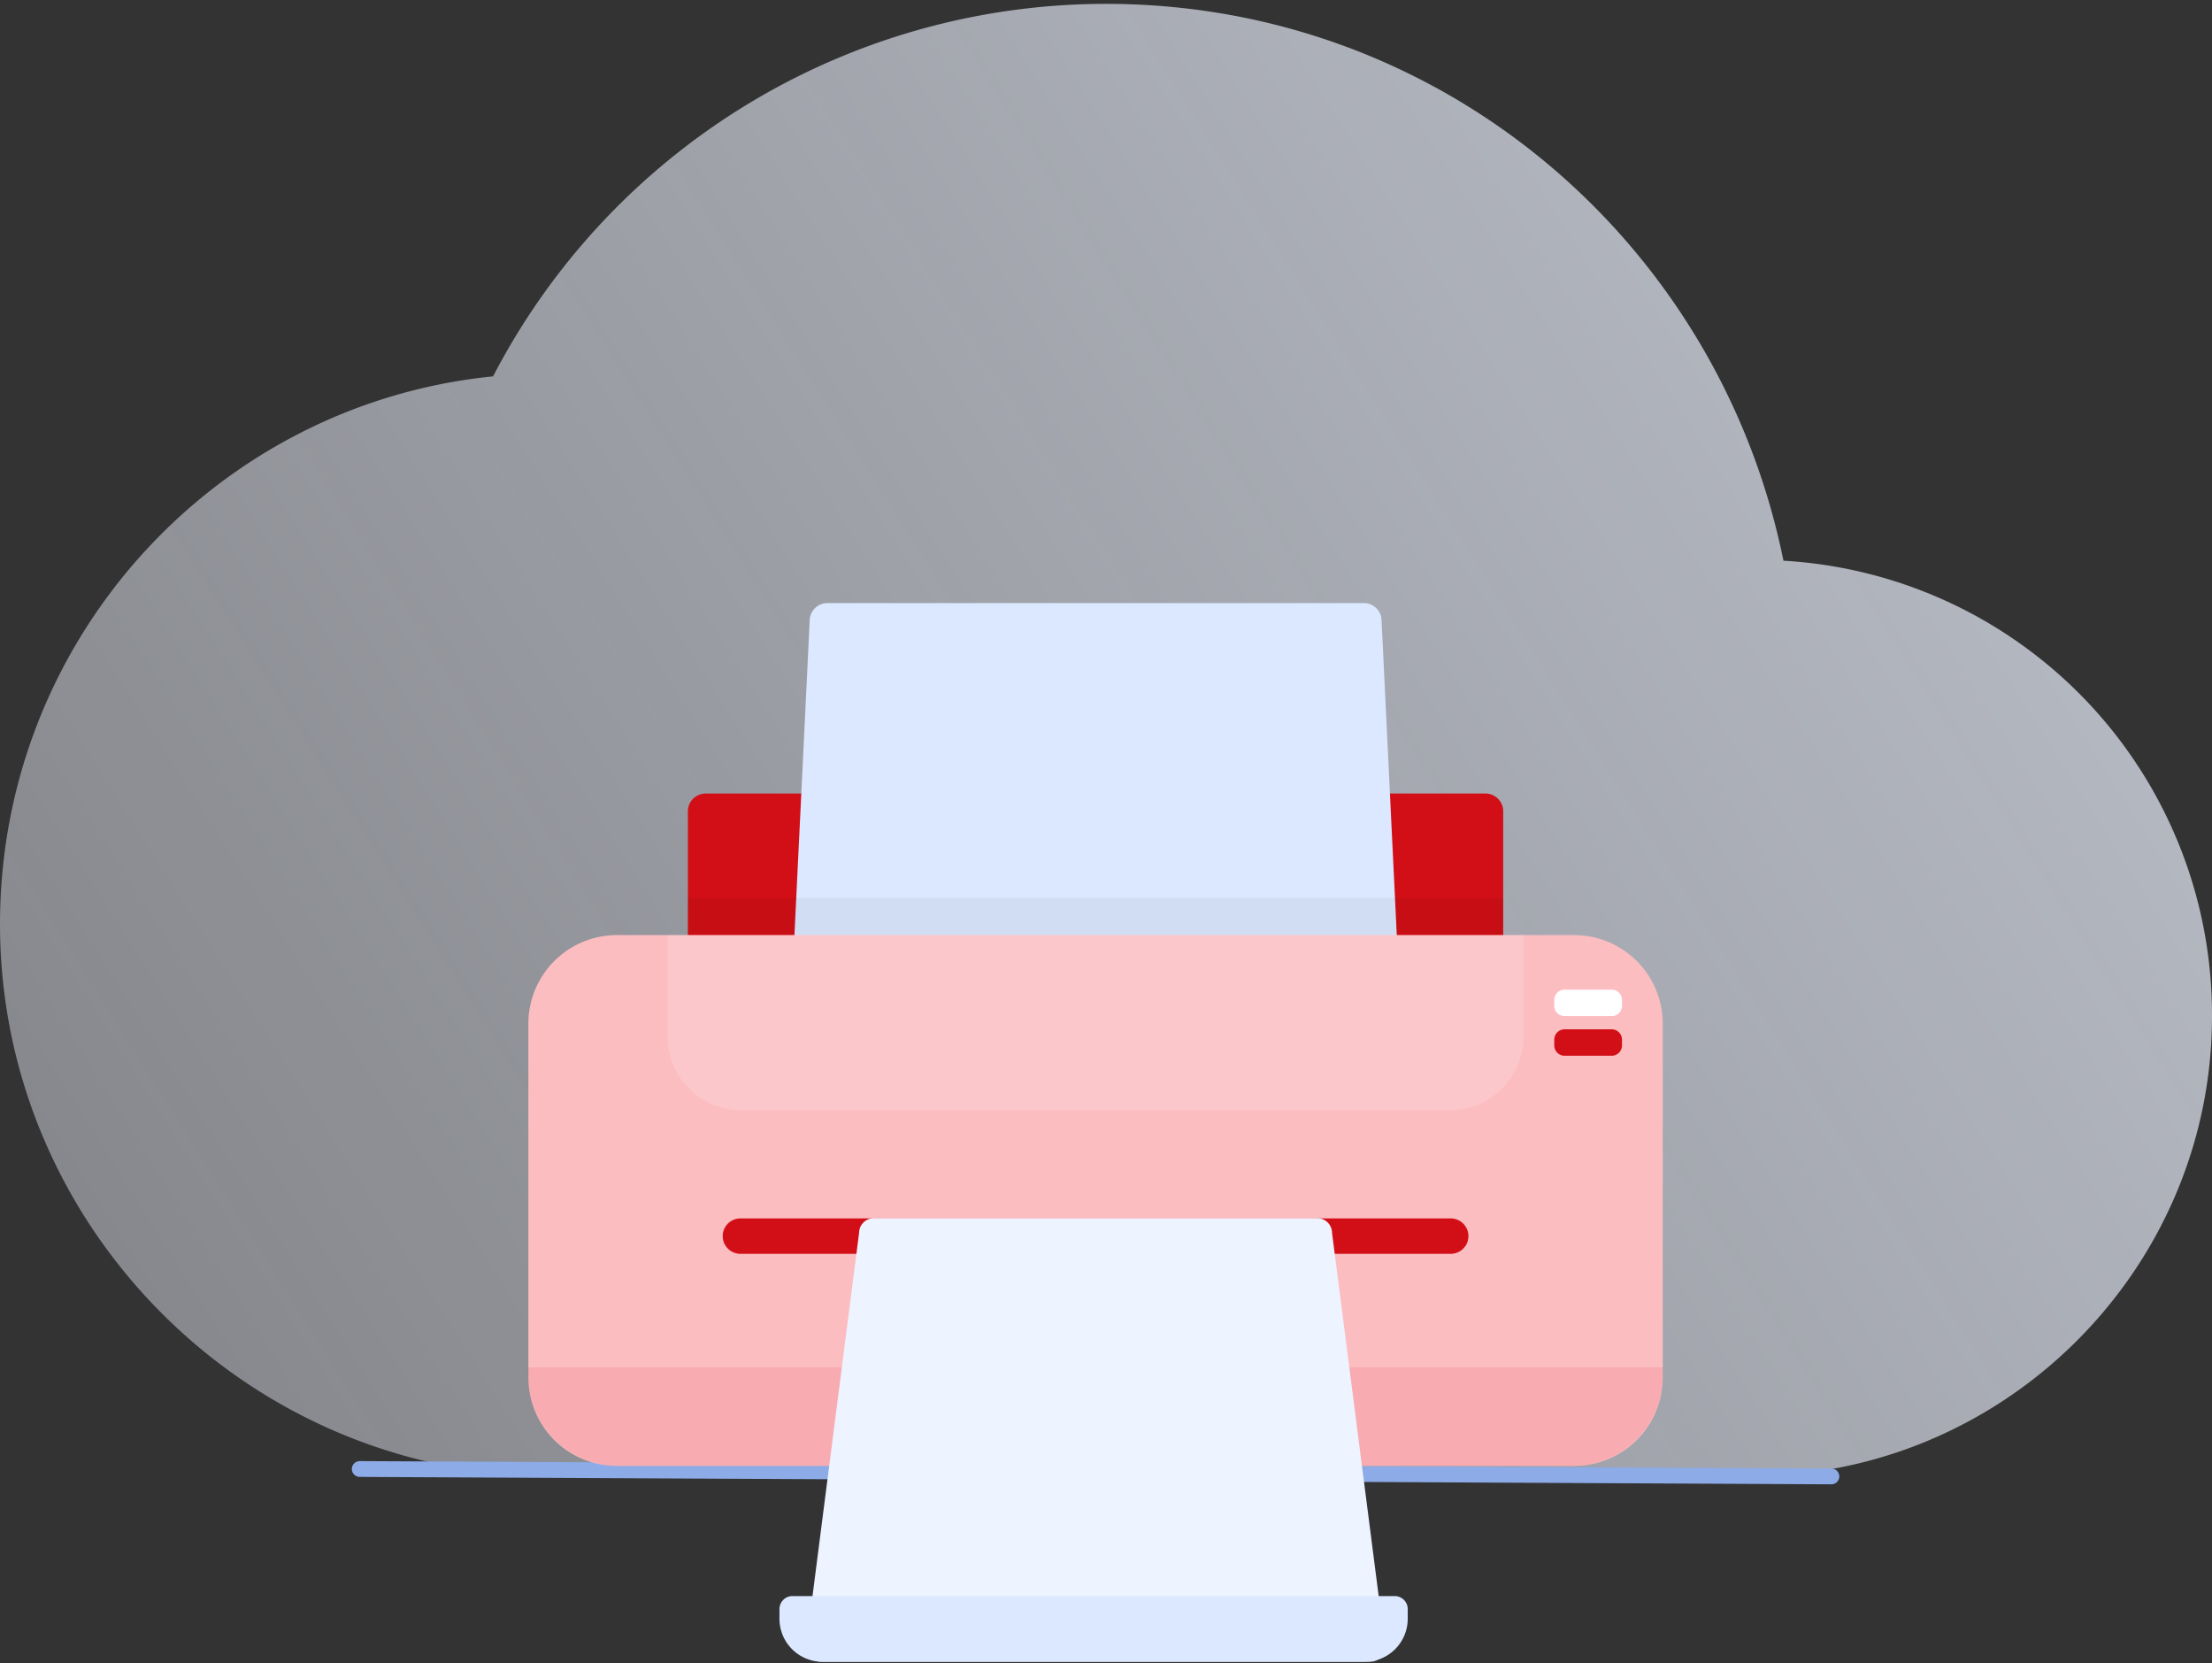 <svg width="560" height="421" fill="none" xmlns="http://www.w3.org/2000/svg"><rect width="100%" height="100%" fill="#333333" stroke="none"/><path d="M451.491 141.833C435.163 61.49 365.164.977 280 .977a174.871 174.871 0 00-155.175 94.278C54.825 102.238 0 161.609 0 233.882c0 76.863 62.994 139.714 140 139.714h303.333c64.158 0 116.666-52.398 116.666-116.392A115.098 115.098 0 00451.491 141.91v-.077z" fill="url(#paint0_linear)"/><path d="M91.071 371.795l372.576 1.878" stroke="#8CABE7" stroke-width="4" stroke-linecap="round"/><path d="M376.078 200.842h-26.902a4.491 4.491 0 00-4.491 4.48v35.829a4.49 4.49 0 004.491 4.48h26.902a4.48 4.48 0 004.48-4.48v-35.818a4.482 4.482 0 00-4.48-4.491zm-170.525 0H178.64a4.492 4.492 0 00-4.491 4.491v35.829a4.49 4.49 0 004.491 4.48h26.913a4.492 4.492 0 004.491-4.48v-35.829a4.489 4.489 0 00-4.491-4.491z" fill="#D20F16"/><path d="M345.256 152.627H209.473a4.492 4.492 0 00-4.491 4.48l-3.909 80.607a4.488 4.488 0 004.491 4.48h143.612a4.492 4.492 0 004.491-4.48l-3.898-80.607a4.474 4.474 0 00-1.327-3.176 4.494 4.494 0 00-3.186-1.304z" fill="#DBE8FF"/><path opacity=".05" d="M380.569 227.283h-206.42v9.388h206.42v-9.388z" fill="#000"/><path d="M398.511 236.671H156.196a22.42 22.42 0 00-15.853 6.548 22.415 22.415 0 00-6.58 15.841v89.567a22.415 22.415 0 0022.433 22.389h242.315a22.401 22.401 0 0015.854-6.549 22.419 22.419 0 006.579-15.84V259.06a22.414 22.414 0 00-13.855-20.692 22.42 22.42 0 00-8.578-1.697z" fill="#FCBDC1"/><path d="M367.107 317.333H187.611a4.408 4.408 0 01-1.768-.297 4.384 4.384 0 01-1.505-.955 4.56 4.56 0 01-1.021-1.472 4.601 4.601 0 01-.351-1.756c0-.6.119-1.194.351-1.746a4.585 4.585 0 011.021-1.483 4.514 4.514 0 013.273-1.251h179.496a4.51 4.51 0 013.272 1.251c.435.422.782.926 1.021 1.483.232.552.352 1.146.351 1.746 0 .603-.12 1.199-.351 1.756a4.529 4.529 0 01-1.021 1.472 4.39 4.39 0 01-1.504.955 4.414 4.414 0 01-1.768.297z" fill="#D20F16"/><path opacity=".1" d="M133.763 346.058h287.181v2.13a22.829 22.829 0 01-22.828 22.828H156.547a22.819 22.819 0 01-16.142-6.686 22.845 22.845 0 01-6.686-16.142v-2.13h.044z" fill="#D20F16"/><path d="M221.233 308.318h112.252a3.744 3.744 0 013.744 3.744l13.451 104.742a3.742 3.742 0 01-3.7 3.744H207.793a3.768 3.768 0 01-2.658-1.098 4.12 4.12 0 01-.812-1.208 3.599 3.599 0 01-.275-1.438l13.44-104.742a3.75 3.75 0 011.097-2.647 3.734 3.734 0 012.648-1.097z" fill="#EDF3FF"/><path opacity=".15" d="M169.032 236.671h216.654v25.683a18.667 18.667 0 01-18.667 18.667H187.688a18.668 18.668 0 01-18.667-18.667v-25.683h.011z" fill="#fff"/><path d="M408.009 250.473h-11.903a2.624 2.624 0 00-2.624 2.624v1.45a2.624 2.624 0 002.624 2.624h11.903a2.624 2.624 0 002.624-2.624v-1.45a2.624 2.624 0 00-2.624-2.624z" fill="#fff"/><path d="M408.009 260.509h-11.903a2.624 2.624 0 00-2.624 2.625v1.449a2.624 2.624 0 002.624 2.624h11.903a2.624 2.624 0 002.624-2.624v-1.449a2.624 2.624 0 00-2.624-2.625z" fill="#D20F16"/><path d="M200.469 403.957h152.627a3.295 3.295 0 013.294 3.294v2.438a10.902 10.902 0 01-10.903 10.903H208.232a10.902 10.902 0 01-10.903-10.903v-2.438a3.296 3.296 0 013.294-3.294h-.154z" fill="#DBE8FF"/><defs><linearGradient id="paint0_linear" x1="20.753" y1="397.709" x2="1001.56" y2="-223.22" gradientUnits="userSpaceOnUse"><stop stop-color="#EFF3FE" stop-opacity=".42"/><stop offset="1" stop-color="#E8EFFF"/></linearGradient></defs></svg>